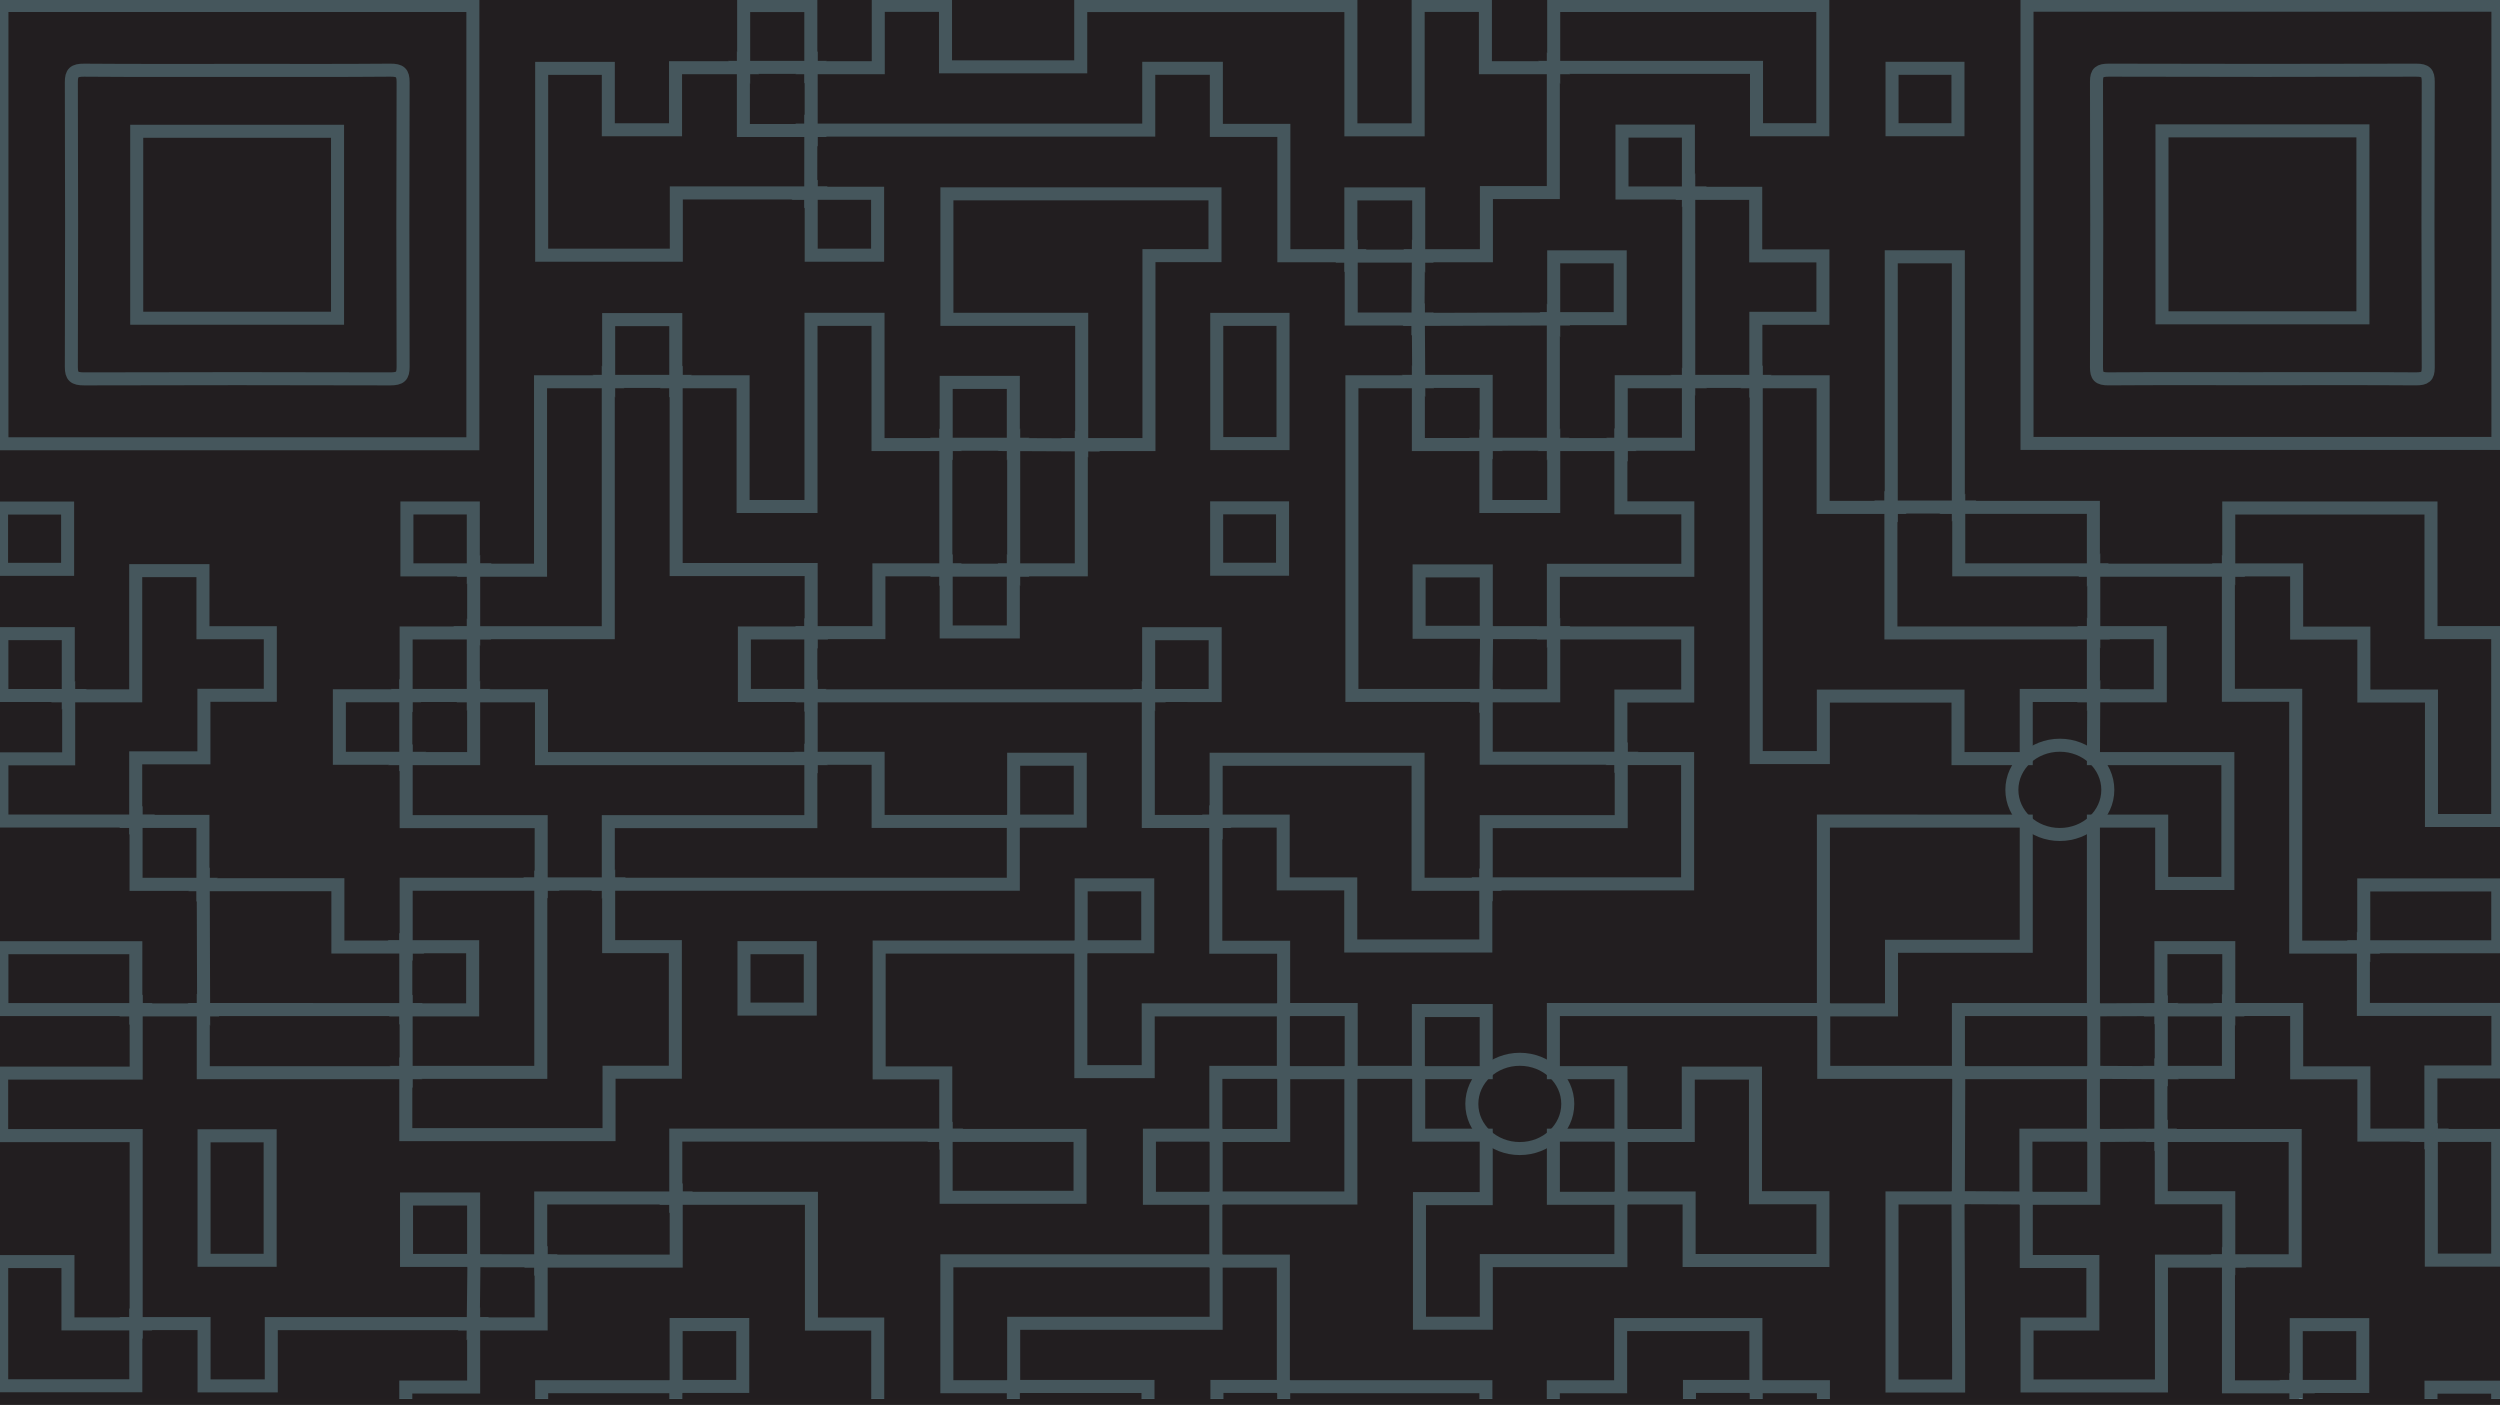 <svg id="Layer_1" data-name="Layer 1" xmlns="http://www.w3.org/2000/svg" xmlns:xlink="http://www.w3.org/1999/xlink" viewBox="0 0 1920 1080"><defs><style>.cls-1,.cls-4{fill:none;}.cls-2,.cls-5{fill:#231f20;}.cls-3{clip-path:url(#clip-path);}.cls-4{stroke:#96daea;stroke-miterlimit:10;stroke-width:10px;}.cls-5{opacity:0.7;}</style><clipPath id="clip-path"><rect class="cls-1" y="-5" width="1920" height="1079"/></clipPath></defs><rect class="cls-2" width="1920" height="1079"/><g class="cls-3"><path class="cls-4" d="M881.9,534.16v96.72H934l-.27-.28v96.89h52.1v48.09h-104V823H830.08V727.11h51.4V679.56H830.33v47.79H675.19V824h51.16V872l.28-.25H519V920.3l.27-.25h-104v48.49l.27-.25-51.8-.07V920.83H312.21V968H364q-.28,24.42-.54,48.8l.27-.28H208.34v47.86H156.72v-47.88H104.3l.28.26V872.14H1.28v-48H104.59V775.35l-.28.26h52.07l-.27-.27v48.49h155.8l-.26-.25v47.82h156.1V823.46h50.92V727H467.45V678.85l-.27.24H778.23V630.63h51.4V583.08H778.49v47.78H674.4v-48.5H622.71l.27.25V534.12l-.27.28,259.46,0ZM156.71,872.29V967.9h50.76V872.29ZM571.39,775h50.9V727.8h-50.9Z"/><path class="cls-4" d="M1763.24,1064.81V1161H1660v96.74h-52.28l.29.25v-48.75h-52.19v-48H1503.9v-48H1400.38V1065h-51.85v-47.73H1244.65v47.77h-51.71v48.19l.28-.26-52.06.28V1065H985.62V968.53H933.77V920.06h103.7V823.57h52.09v48.25h51.86v48.71h-51.27v95.7h51.33V968.14h103.37V920.05h52.39v48H1400V919.86h-51.79V824.13h-51.61v47.93h-51.73V823.8H1193V775.33h207.63v48.24h103.69q-.16,48.21-.32,96.44h-50.94v144.46h51.17c0-8.1,0-15.77,0-23.44q-.24-60.62-.49-121.23l52.44.26v48.78h51.14v48h-50.56v47.57H1660V968.54h51.75l-.29-.25v96.78h52.11Z"/><path class="cls-4" d="M311.64,1113.24v-48h52.12V1016.5l-.27.28H415.6V968.29l-.27.25h104V920.05l-.27.25H623.18v96.59H674.1v96.48H570.87v48.13l.26-.25-52.1.25q0-48.36,0-96.71h51.4v-47.54H519.27V1065H416v48.42h51.44v48H416.09v48h51.36l-.27,48.48.27-.25h-104l.29.25v-48H260.61v-97h51.28v47.83H363v-47.59Z"/><path class="cls-4" d="M363.17,4.24V340.8H1.48V4.24Zm-181,49.81c-39.18,0-78.36.18-117.54-.15-7.71-.07-9.87,2.05-9.84,9.19q.38,109.36,0,218.73c0,7.17,2.2,9.19,9.88,9.16q117.53-.36,235.07,0c7.7,0,9.87-2.05,9.85-9.19q-.39-109.37,0-218.73c0-7.17-2.2-9.24-9.88-9.17C260.52,54.23,221.34,54.05,182.16,54.05Z"/><path class="cls-4" d="M1556.74,4H1918.4V340.55H1556.74Zm180.2,286.83c39.49,0,79-.15,118.46.13,7.17,0,9.51-1.69,9.49-8.65q-.41-109.8,0-219.59c0-6.67-1.82-8.85-9.3-8.83q-118,.36-236,0c-7.17,0-9.51,1.69-9.49,8.65q.39,109.79,0,219.59c0,6.67,1.81,8.89,9.29,8.83C1658.58,290.66,1697.76,290.84,1736.94,290.84Z"/><path class="cls-4" d="M622.71,52h51.8V4.1h51.64V51.34H830V4.27h207.48V99.7h51.67V4.15h51.64V52h52.45l-.28-.26v96.14h-51.39v48.52h-52.26l.26.28V148.9h-52.11v47.79l.27-.28H986V100.14H934.16V52.45H882.24V99.93H622.71l.27.28V51.72Z"/><path class="cls-4" d="M1867.19,871.77h-51.73V823.93h-51.61V775.3h-52.42l.27.27V727.79h-52.11v47.78l.27-.24-52.12.23V630.62h52.44v47.89H1711v-95.9H1607.76q.12-24.24.25-48.49l-.26.25h51.35V485.88h-51.35l.26.25V437.64l-.26.28,103.93,0-.28-.26V534h51.71V727.38h52.25l-.28-.26v48.14h103.3v48h-51.46V872Z"/><path class="cls-4" d="M1348.53,293.19h51.64v96.49h52.31l-.27-.28v96.73H1608l-.26-.25v48.49l.26-.25h-51.85v48.49h-52.39v-48H1400.33V581.8h-51.54V292.92Z"/><path class="cls-4" d="M1141.42,534.1H1038.27V293.19h51.3l-.26-.27v48.49h52.11l-.27-.25V389h52.11V341.16l-.27.27h52.11l-.26-.27V390h51.41v48H1193v48.16l.27-.25-51.8-.06v-47.4h-51.6v47.15h51.83q-.29,24.41-.54,48.79Z"/><path class="cls-4" d="M726.67,437.62H675v48.24h-52.3l.27.27V437.41H519.29V292.92l-.27.27H570.7V389h52.15V245.25h51.47v96.18h52.35l-.27-.27v96.73Z"/><path class="cls-4" d="M830.74,341.68V245.25H727.22v-96.4H933.11v47.46H882.4V341.44h-52Z"/><path class="cls-4" d="M1711.68,437.94v-47.8H1867v95.7h51.25V630.16h-50.88V534.55h-51.93V486.22h-51.61V437.68H1711.4Z"/><path class="cls-4" d="M622.71,99.93l-.05,48.5.28-.26H519.41V196H416V52.52h51.19V99.67h51.62V52h52.37l-.26-.27v48.49H623Z"/><path class="cls-4" d="M415.63,679.09V631H311.94V582.36l-.29.25h52.11V534.12l-.27.25h52.37v48.24H623l-.27-.25V631H467.18v48.07l.27-.24H415.33Z"/><path class="cls-4" d="M934,630.88V583.12h155.08v96h52.3l-.27-.27v47.68H1037.38V678.84H985.49V630.6H933.77Z"/><path class="cls-4" d="M104.5,630.57H1.46V582.78H52.75V534.15l-.28.25h51.76V438.26h51.64v47.67H207.6V534h-51V582H104.22v48.79Z"/><path class="cls-4" d="M311.94,727.33V679.09H415.63l-.3-.24V823.57H311.65l.26.25V775.33l-.26.24H363V727.09H311.65Z"/><path class="cls-4" d="M1193.24,52V4.22h206.67V99.63H1349V51.75H1193Z"/><path class="cls-4" d="M1815.36,1209.78v-96.33H1867v-48.1h51.22v144.17H1815.08Z"/><path class="cls-4" d="M363.78,486.13l0-48.47-.28.26h51.63V293.19h52.29l-.27-.27v193H363.49Z"/><path class="cls-4" d="M155.83,679.46H259.49v47.87h52.45l-.29-.24v48.48l.26-.24H156.11l.27.27q-.15-48.21-.29-96.43Z"/><path class="cls-4" d="M1245.1,582.34H1141.42V534.1l-.27.27h52.11V485.88l-.27.25h103.18v48.44h-51.33v48Z"/><path class="cls-4" d="M1296.72,148.48h51.67v48.05H1400v47.94h-51.5v48.72l.26-.27h-52.11l.3.25,0-145Z"/><path class="cls-4" d="M1452.48,389.68V197.23H1504V389.65l.29-.25h-52.11Z"/><path class="cls-4" d="M1141.42,679.12V631H1245.1v-48.7l-.26.27h51.25v96.24H1141.15Z"/><path class="cls-4" d="M1089.57,293.19q-.15-24.07-.28-48.18l-.27.28,104.22-.31-.28-.26,0,96.71.27-.27h-52.11l.27.25V292.92h-52.11Z"/><path class="cls-4" d="M104.3,1016.48v47.79H1.3v-95.4H52.19v47.87h52.38Z"/><path class="cls-4" d="M1659.59,872.08h103.12v96.21h-51.3l.29.25V919.86h-51.84V871.81Z"/><path class="cls-4" d="M1504,389.65h103.72v48.27l.26-.28H1504.32V389.4Z"/><path class="cls-4" d="M985.36,245.27v95.4H934.47v-95.4Z"/><path class="cls-4" d="M778.24,341.43l52.49.24-.29-.24c0,31.74,0,63.47,0,96.19H778.24l.27.27V341.16Z"/><path class="cls-4" d="M1815.36,727.38V679.62h102.93v47.5H1815.08Z"/><path class="cls-4" d="M104.59,775.35H1.46V727.82H104.31v47.79Z"/><path class="cls-4" d="M1866.92,872h51.33v95.78h-51v-96Z"/><path class="cls-4" d="M1659.56,823.57l0,48.51.27-.27-52.1.25q0-24.24,0-48.48l52.12.24Z"/><path class="cls-4" d="M1245.1,341.43V293.17H1297l-.3-.25v48.24h-51.84Z"/><path class="cls-4" d="M1711.43,775.3v48.27h-51.87l.3.25V775.33l-.27.24h52.11Z"/><path class="cls-4" d="M726.67,341.43V293.69h51.57v47.74l.27-.27H726.4Z"/><path class="cls-4" d="M1763.52,1065.07v-47.74h51.08v47.48h-51.36Z"/><path class="cls-4" d="M1.19,437.25V390.19H51.93v47.06Z"/><path class="cls-4" d="M467.45,293.19V245.45H519v47.74l.27-.27H467.18Z"/><path class="cls-4" d="M104.22,630.83h51.63c0,16.37,0,32.49,0,48.62l.25-.28H104.5V630.57Z"/><path class="cls-4" d="M363.81,437.66H312.5V390.13h51v47.79Z"/><path class="cls-4" d="M1193.24,245V197.24h51.08v47.47H1193Z"/><path class="cls-4" d="M934.39,437.16V390H985v47.18Z"/><path class="cls-4" d="M1089.31,196.41q-.13,24.43-.28,48.87l.26-.27h-51.56V196.41l-.27.28h52.11Z"/><path class="cls-4" d="M778.24,437.62v47.74H726.67V437.62l-.27.27h52.11Z"/><path class="cls-4" d="M622.66,148.43H674V196h-51V148.17Z"/><path class="cls-4" d="M1297,148.22h-51.31V100.69h51v47.79Z"/><path class="cls-4" d="M1503.72,52.46V99.62h-50.63V52.46Z"/><path class="cls-4" d="M311.94,582.36H260.63v-48h51.28l-.26-.28v48.49Z"/><path class="cls-4" d="M882.17,534.42V486.68h51.08v47.48H881.9Z"/><path class="cls-4" d="M622.71,485.86V534.4l.27-.28H571.69v-48H623Z"/><path class="cls-4" d="M311.91,534.4V486.13h51.87l-.29-.25v48.49l.27-.25H311.65Z"/><path class="cls-4" d="M52.75,534.15H1.44V486.62h51q0,24,0,47.78Z"/><path class="cls-4" d="M571.13,52V4.25h51.58V52l.27-.27H570.87Z"/><path class="cls-4" d="M985.63,1113h155.78v96h-51.76V1162H1038v47.2H881.88V1258l.28-.26H830.43v-47.84H778.82V1161.2h-52.4l.28.26v-48h51.55v-48.66H881.66v96h104Z"/><path class="cls-4" d="M934,968.3v48H778.5V1065H727.18V968.3Z"/><path class="cls-4" d="M726.35,872H829.47v47.53H726.63V871.78Z"/><path class="cls-4" d="M934,871.82v48.47H882.75V871.82Z"/><path class="cls-4" d="M985.88,823.57v48.48h-52.1V823.57Z"/><path class="cls-4" d="M1037.72,823.81H985.63V775.33h52.09Z"/><path class="cls-4" d="M1348.78,1064.78v48.47h-51.27v-48.47Z"/><path class="cls-4" d="M1556.16,630.61v96.15H1452.67v48.81h-52.29v-145Z"/><ellipse class="cls-4" cx="1167.21" cy="847.81" rx="36.84" ry="34.28"/><path class="cls-4" d="M1141.41,823.81h-52.1V776.09h52.1Z"/><ellipse class="cls-4" cx="1581.96" cy="606.61" rx="36.84" ry="34.28"/><path class="cls-4" d="M985.88,1064.78v48.47H934.6v-48.47Z"/><path class="cls-4" d="M1555.91,920.29V871.82H1608v48.47Z"/><path class="cls-4" d="M1608,775.33v48.48H1504.07V775.33Z"/><path class="cls-4" d="M1193,871.82h52.1v48.47H1193Z"/><path class="cls-4" d="M259.23,244.4H105V100.82H259.23Z"/><path class="cls-4" d="M1660.41,100.5h154.32V244.09H1660.41Z"/></g><rect class="cls-5" x="-2" y="-5" width="1924" height="1079"/></svg>